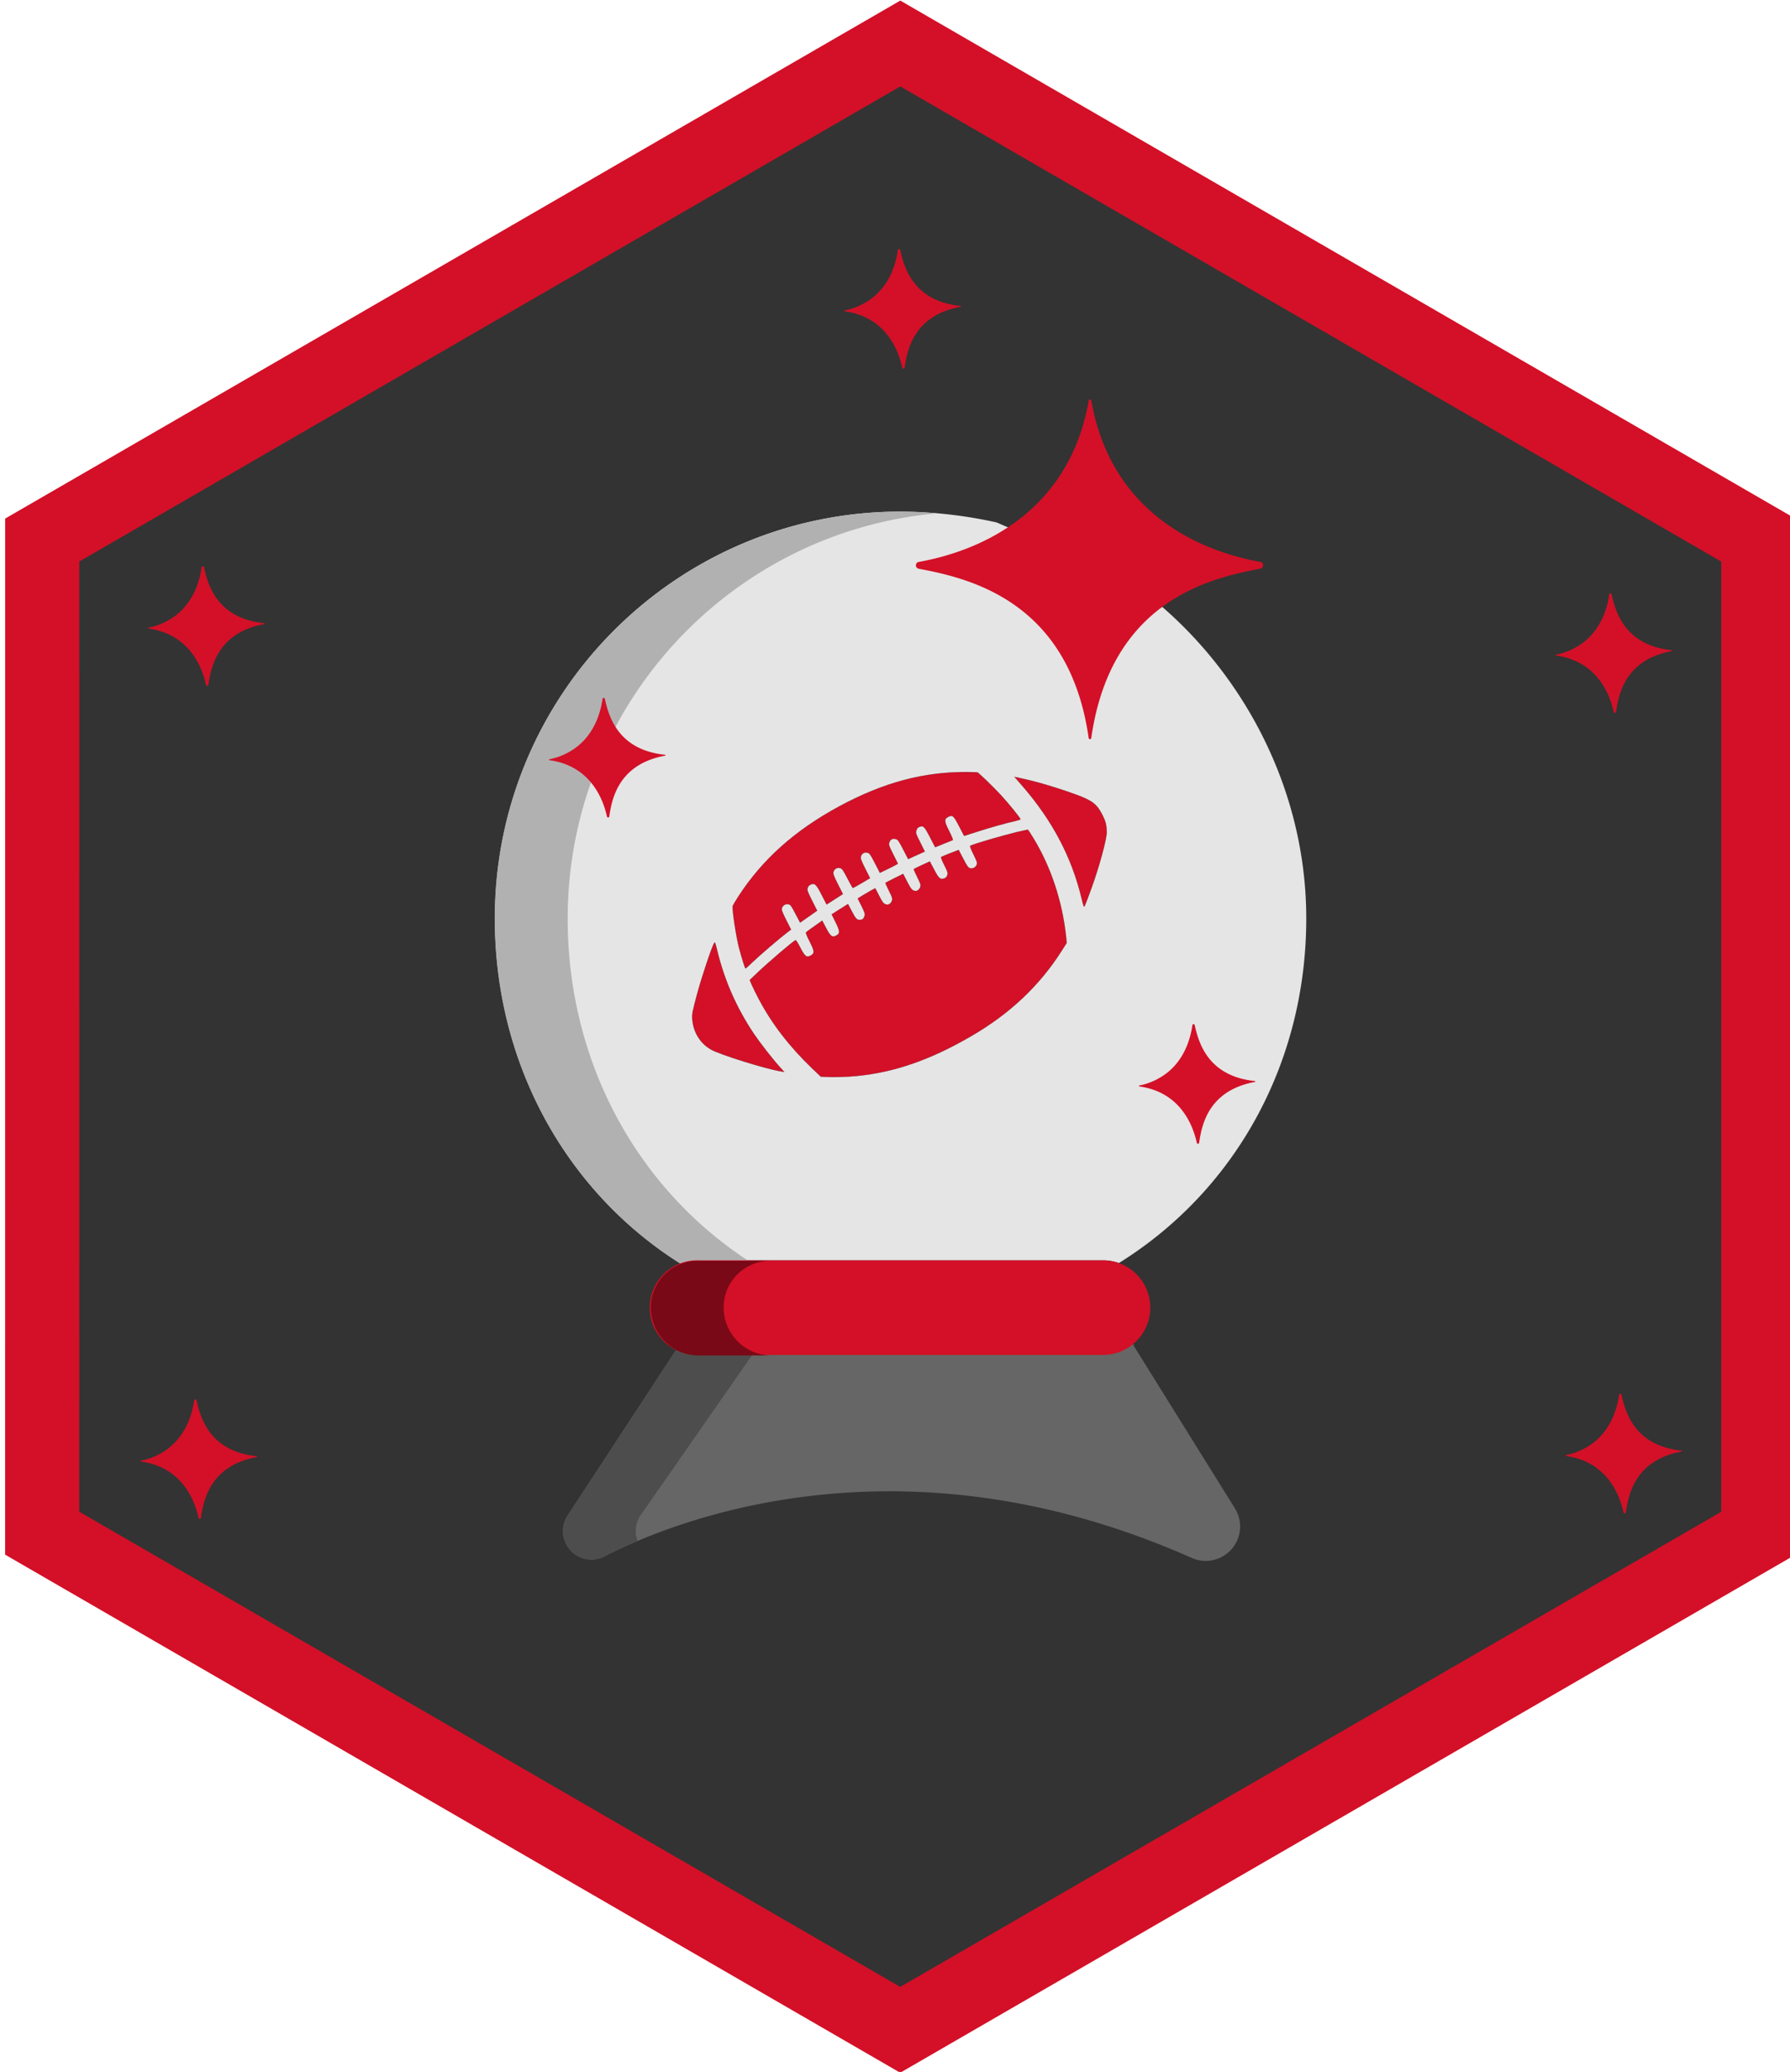 <?xml version="1.0" encoding="UTF-8" standalone="no"?>
<svg
   xmlns:dc="http://purl.org/dc/elements/1.1/"
   xmlns:cc="http://creativecommons.org/ns#"
   xmlns:rdf="http://www.w3.org/1999/02/22-rdf-syntax-ns#"
   xmlns:svg="http://www.w3.org/2000/svg"
   xmlns="http://www.w3.org/2000/svg"
   xmlns:sodipodi="http://sodipodi.sourceforge.net/DTD/sodipodi-0.dtd"
   xmlns:inkscape="http://www.inkscape.org/namespaces/inkscape"
   width="207.266mm"
   height="239.836mm"
   viewBox="0 0 207.266 239.836"
   version="1.1"
   id="svg1467"
   sodipodi:docname="crystal_ball.svg"
   inkscape:export-filename="C:\Users\Tan\Documents\GitHub\_dynastyprocess\graphics\packages\ffsimulator_v2.png"
   inkscape:export-xdpi="53.799992"
   inkscape:export-ydpi="53.799992"
   inkscape:version="1.0.1 (3bc2e813f5, 2020-09-07)">
  <defs
     id="defs1461" />
  <sodipodi:namedview
     id="base"
     pagecolor="#ffffff"
     bordercolor="#666666"
     borderopacity="1.0"
     inkscape:pageopacity="0.0"
     inkscape:pageshadow="2"
     inkscape:zoom="0.45567307"
     inkscape:cx="339.42158"
     inkscape:cy="612.23313"
     inkscape:document-units="mm"
     inkscape:current-layer="layer1"
     inkscape:document-rotation="0"
     showgrid="false"
     inkscape:window-width="1920"
     inkscape:window-height="1017"
     inkscape:window-x="1912"
     inkscape:window-y="-8"
     inkscape:window-maximized="1" />
  <g
     inkscape:label="Layer 1"
     inkscape:groupmode="layer"
     id="layer1"
     transform="translate(-4.643,-49.997)">
    <path
       transform="matrix(-0.956,0,0,0.958,52.844,-224.596)"
       inkscape:export-ydpi="53.799995"
       inkscape:export-xdpi="53.799995"
       inkscape:randomized="0"
       inkscape:rounded="0"
       inkscape:flatsided="true"
       sodipodi:arg2="3.1415491"
       sodipodi:arg1="2.6179504"
       sodipodi:r2="85.672287"
       sodipodi:r1="120.00529"
       sodipodi:cy="409.28586"
       sodipodi:cx="170.52629"
       sodipodi:sides="6"
       id="path821-9"
       style="fill:#333333;fill-opacity:1;stroke:#d31027;stroke-width:8.982;stroke-linecap:round;stroke-linejoin:miter;stroke-miterlimit:4;stroke-dasharray:none;stroke-opacity:1;paint-order:normal"
       sodipodi:type="star"
       d="m 66.601,469.293 -0.005,-120.005 103.925,-60.007 103.93,59.998 0.005,120.005 -103.925,60.007 z" />
    <path
       d="m -298.087,232.778 -11.131,-17.878 -49.789,0.572 -11.848,18.087 a 3.105,3.105 0 0 0 4.022,4.461 c 6.969,-3.593 31.938,-14.081 64.021,0.161 a 3.752,3.752 0 0 0 4.725,-5.403 z"
       fill="#535a63"
       id="path2"
       style="stroke-width:0.265;fill:#808080;fill-opacity:1" />
    <path
       d="m -310.062,131.366 -14.007,-6.075 a 49.579,49.579 0 0 0 -10.477,-1.185 c -24.434,0 -44.244,19.857 -44.244,44.352 0,15.862 7.781,29.805 20.262,37.645 v 0.003 a 5.133,5.133 0 0 1 1.908,-0.365 h 44.148 a 5.151,5.151 0 0 1 1.733,0.299 c 12.57,-7.813 20.436,-21.648 20.436,-37.581 0,-15.237 -8.086,-29.107 -19.759,-37.092 z"
       fill="#8fc2ff"
       id="path4"
       style="stroke-width:0.265;fill:#e6e6e6;fill-opacity:1" />
    <path
       d="m -301.464,127.36 a 0.114,0.114 0 0 1 0.011,0.228 c -3.815,0.699 -6.585,2.08 -8.61,3.778 -4.392,3.678 -5.278,8.856 -5.728,11.853 a 0.303,0.303 0 0 1 -0.59,0.018 c -0.923,-4.281 -4.101,-13.028 -14.772,-14.494 a 0.115,0.115 0 0 1 -0.008,-0.228 17.241,17.241 0 0 0 7.091,-3.225 c 4.696,-3.678 6.122,-9.16 6.554,-12.287 a 0.294,0.294 0 0 1 0.273,-0.246 h 0.024 a 0.295,0.295 0 0 1 0.294,0.22 c 0.984,4.318 3.244,13.113 15.462,14.383 z"
       fill="#ff7171"
       id="path6"
       style="stroke-width:0.265;fill:#d31027;fill-opacity:1" />
    <path
       d="m -326.575,157.79 v 0.005 a 0.206,0.206 0 0 1 -0.159,0.206 c -2.985,0.566 -9.065,1.894 -10.261,10.263 a 0.079,0.079 0 0 1 -0.159,0 c -1.196,-8.369 -7.334,-9.694 -10.316,-10.261 a 0.21,0.21 0 0 1 0,-0.407 c 2.958,-0.524 9.033,-2.484 10.321,-9.782 a 0.079,0.079 0 0 1 0.156,0 c 1.283,7.297 7.3,9.255 10.255,9.779 a 0.205,0.205 0 0 1 0.161,0.196 z"
       fill="#ff7171"
       id="path8"
       style="stroke-width:0.265;fill:#d31027;fill-opacity:1" />
    <path
       d="m -350.254,215.371 -8.754,0.101 -11.848,18.087 a 3.105,3.105 0 0 0 4.022,4.461 c 0.905,-0.466 2.117,-1.05 3.603,-1.679 a 3.103,3.103 0 0 1 0.313,-2.782 z"
       fill="#373c42"
       id="path10"
       style="stroke-width:0.265;fill:#4d4d4d;fill-opacity:1" />
    <path
       d="m -358.566,206.102 v 0.003 a 5.1,5.1 0 0 1 1.945,-0.31 h 5.473 c -12.154,-7.938 -19.705,-21.687 -19.705,-37.31 0,-23.149 17.693,-42.166 40.261,-44.185 -1.343,-0.118 -2.679,-0.188 -3.954,-0.188 -24.434,0 -44.262,19.854 -44.262,44.349 0,15.862 7.808,29.802 20.243,37.642 z"
       fill="#7aa7d3"
       id="path12"
       style="stroke-width:0.265;fill:#818181;fill-opacity:1" />
    <path
       d="m -310.74,206.039 a 5.159,5.159 0 0 1 1.913,8.506 c -0.124,0.124 -0.257,0.243 -0.392,0.355 a 5.144,5.144 0 0 1 -3.254,1.156 h -44.148 a 5.159,5.159 0 1 1 0,-10.316 h 44.148 a 5.151,5.151 0 0 1 1.733,0.299 z"
       fill="#8dd85b"
       id="path14"
       style="stroke-width:0.265;fill:#d31027;fill-opacity:1" />
    <path
       d="m -353.84,210.897 a 5.069,5.069 0 0 1 5.157,-5.101 h -7.938 a 5.087,5.087 0 0 0 -5.157,5.108 5.22,5.22 0 0 0 5.157,5.211 h 7.938 a 5.229,5.229 0 0 1 -5.157,-5.218 z"
       fill="#6aa047"
       id="path16"
       style="stroke-width:0.265;fill:#790916;fill-opacity:1" />
    <path
       d="m -47.637,172.786 a 63.569,63.569 0 0 1 -17.38,31.642 1.902,1.902 0 1 0 2.677,2.704 67.725,67.725 0 0 0 16.17,-70.483 1.902,1.902 0 0 0 -3.588,1.265 63.735,63.735 0 0 1 2.122,34.872 z"
       id="path18"
       style="fill:#d31027;fill-opacity:1;stroke-width:0.317" />
    <path
       d="m -169.892,147.814 a 1.9,1.9 0 0 0 2.283,-1.421 63.754,63.754 0 0 1 48.621,-47.788 1.902,1.902 0 0 0 -0.796,-3.721 67.558,67.558 0 0 0 -51.529,50.645 1.902,1.902 0 0 0 1.421,2.285 z"
       id="path20"
       style="fill:#d31027;fill-opacity:1;stroke-width:0.317" />
    <path
       d="m -161.837,159.049 c 0,18.353 8.465,35.002 22.779,45.119 a 8.069,8.069 0 0 0 0.237,11.699 l -13.197,20.149 a 5.623,5.623 0 0 0 7.281,8.078 c 8.089,-4.17 37.408,-16.48 75.074,0.241 a 6.455,6.455 0 0 0 2.621,0.556 6.392,6.392 0 0 0 5.428,-9.775 l -12.552,-20.159 a 8.063,8.063 0 0 0 -0.737,-10.908 c 14.393,-10.102 22.903,-26.702 22.903,-45.001 0,-17.159 -8.493,-33.939 -22.32,-44.435 a 21.813,21.813 0 0 1 7.401,-2.669 2.04,2.04 0 0 0 -0.159,-4.038 c -13.601,-1.414 -15.811,-11.106 -16.873,-15.763 a 2.267,2.267 0 0 0 -2.389,-1.736 2.241,2.241 0 0 0 -2.058,1.93 c -0.499,3.611 -2.01,9.057 -6.475,12.932 a 61.423,61.423 0 0 0 -12.048,-1.272 c -30.282,0 -54.918,24.696 -54.918,55.051 z m 96.994,78.079 a 2.581,2.581 0 0 1 -0.634,3.437 2.615,2.615 0 0 1 -2.641,0.293 c -39.212,-17.406 -69.892,-4.512 -78.36,-0.145 a 1.819,1.819 0 0 1 -2.355,-2.612 l 13.356,-20.392 a 8.07,8.07 0 0 0 2.11,0.281 h 52.9 a 8.034,8.034 0 0 0 3.274,-0.696 z M -137.648,209.904 a 4.284,4.284 0 0 1 4.28,-4.28 h 52.9 a 4.28,4.28 0 0 1 0,8.56 h -52.9 a 4.284,4.284 0 0 1 -4.28,-4.28 z M -86.012,98.52 c 1.702,4.209 4.994,9.155 11.895,11.687 -6.69,3.075 -9.602,8.302 -10.982,12.658 -1.887,-4.264 -5.363,-9.192 -11.707,-11.773 6.136,-3.051 9.233,-8.201 10.793,-12.572 z m -20.907,9.282 a 55.697,55.697 0 0 1 7.059,0.484 21.089,21.089 0 0 1 -3.404,1.041 2.04,2.04 0 0 0 0.156,4.017 c 11.361,1.56 14.963,10.621 16.098,15.884 a 2.238,2.238 0 0 0 2.203,1.77 h 0.006 a 2.268,2.268 0 0 0 2.239,-1.911 c 0.453,-3.017 1.22,-8.098 5.136,-12.048 13.373,9.739 21.622,25.695 21.622,42.01 0,17.718 -8.544,33.714 -22.893,42.969 a 8.07,8.07 0 0 0 -1.771,-0.198 h -52.901 a 8.082,8.082 0 0 0 -2.006,0.254 c -14.202,-9.278 -22.658,-25.289 -22.658,-43.024 0,-28.259 22.93,-51.248 51.114,-51.248 z"
       id="path22"
       style="fill:#d31027;fill-opacity:1;stroke-width:0.317" />
    <path
       d="m -146.352,147.394 a 1.902,1.902 0 0 0 2.461,-1.087 c 0.36,-0.93 0.763,-1.859 1.196,-2.761 a 1.902,1.902 0 0 0 -3.43,-1.647 c -0.476,0.991 -0.919,2.012 -1.314,3.034 a 1.902,1.902 0 0 0 1.087,2.461 z"
       id="path24"
       style="fill:#d31027;fill-opacity:1;stroke-width:0.317" />
    <path
       d="m -144.017,181.523 a 1.902,1.902 0 1 0 3.209,-2.045 36.575,36.575 0 0 1 -5.223,-25.114 1.902,1.902 0 1 0 -3.762,-0.566 40.379,40.379 0 0 0 5.777,27.724 z"
       id="path26"
       style="fill:#d31027;fill-opacity:1;stroke-width:0.317" />
    <path
       d="m -106.976,319.24 c 3.105,0.588 9.565,1.812 10.835,10.698 a 1.986,1.986 0 0 0 1.977,1.718 1.985,1.985 0 0 0 1.977,-1.721 c 1.272,-8.899 7.685,-10.114 10.768,-10.7 a 2.156,2.156 0 0 0 1.735,-2.201 2.129,2.129 0 0 0 -1.761,-2.029 c -3.453,-0.613 -9.442,-2.749 -10.748,-10.177 a 1.997,1.997 0 0 0 -1.966,-1.656 1.997,1.997 0 0 0 -1.966,1.655 c -1.309,7.419 -7.344,9.564 -10.827,10.182 a 2.13,2.13 0 0 0 -1.758,2.025 2.156,2.156 0 0 0 1.733,2.207 z m 12.811,-8.566 a 15.273,15.273 0 0 0 6.796,6.369 13.89,13.89 0 0 0 -6.799,6.458 13.934,13.934 0 0 0 -6.839,-6.455 15.342,15.342 0 0 0 6.842,-6.372 z"
       id="path28"
       style="fill:#d31027;fill-opacity:1;stroke-width:0.317" />
    <g
       inkscape:export-ydpi="53.799995"
       inkscape:export-xdpi="53.799995"
       style="fill:#d31027;fill-opacity:1;stroke:#000000;stroke-width:3.508"
       id="g14-39-6"
       transform="matrix(0.038,0.015,-0.015,0.039,-117.774,133.392)">
      <g
         style="fill:#d31027;fill-opacity:1;stroke:#000000;stroke-width:3.508"
         id="g12-2-9"
         transform="matrix(0.1,-0.007,-0.007,-0.1,1.963,544.884)">
        <path
           style="fill:#d31027;fill-opacity:1;stroke:#000000;stroke-width:3.508"
           id="path4-6"
           d="m 7412.9,5004.9 c -120.7,-7.7 -291.2,-19.2 -377.5,-26.8 l -157.1,-15.3 306.6,-183.9 c 1086.4,-659.1 1904.5,-1454.2 2513.8,-2452.4 130.3,-212.7 143.7,-229.9 153.3,-182 5.7,30.6 23,264.4 34.5,523.1 32.6,620.8 3.8,1444.6 -55.6,1609.4 -65.1,187.8 -120.7,274 -260.6,413.8 -233.7,233.7 -387,291.2 -854.5,314.2 -377.5,21 -971.5,19.1 -1302.9,-0.1 z"
           inkscape:connector-curvature="0" />
        <path
           style="fill:#d31027;fill-opacity:1;stroke:#000000;stroke-width:3.508"
           id="path6-4"
           d="M 5592.7,4707.9 C 4397.1,4357.3 3387.4,3736.5 2383.4,2732.5 1385.2,1732.4 751,703.5 406.1,-484.4 c -36.4,-126.4 -67.1,-256.7 -69,-289.3 -1.9,-74.7 333.4,-756.8 513.5,-1042.3 145.6,-229.9 335.3,-498.2 352.5,-498.2 5.8,1.9 67.1,101.5 136,224.2 124.5,222.2 538.4,864.1 689.8,1069.1 l 80.5,109.2 -212.6,214.7 c -182,183.9 -212.7,226.1 -212.7,277.8 0,82.4 72.8,155.2 155.2,155.2 51.7,0 92,-30.7 258.7,-195.4 l 199.2,-193.6 42.2,55.6 c 24.9,30.6 105.4,132.2 182,228 l 136,172.4 -222.2,224.2 c -203.1,205 -222.3,231.8 -222.3,295.1 0,53.6 13.4,80.5 55.6,116.9 90.1,78.5 143.7,53.6 383.2,-185.9 l 210.8,-208.8 176.3,205 176.3,205 -220.3,222.3 c -193.5,197.3 -218.4,229.9 -218.4,289.3 0,86.2 65.1,149.4 153.3,149.4 55.6,0 90.1,-26.8 277.8,-210.8 116.9,-115 218.4,-210.8 224.2,-210.8 5.7,0 93.9,90.1 197.3,201.2 l 187.8,203.1 -214.8,216.5 c -187.8,191.6 -212.7,224.2 -212.7,283.6 0,86.2 65.1,149.4 153.3,149.4 55.6,0 92,-26.8 279.7,-212.7 l 216.5,-214.6 149.4,136 c 82.4,72.8 174.4,160.9 205,193.5 l 57.5,59.4 -205,208.8 c -185.9,185.9 -205,214.6 -205,277.8 0,92 53.6,145.6 147.5,145.6 63.2,0 90,-19.2 285.5,-212.7 l 214.6,-212.7 193.5,168.6 193.5,168.6 -201.2,205 c -189.7,191.6 -201.2,206.9 -201.2,281.6 0,61.3 11.5,86.2 49.8,116.9 95.8,74.7 130.3,57.5 371.7,-182 l 226.1,-222.3 197.3,159 c 109.2,86.2 206.9,164.8 218.4,174.4 11.5,9.6 -55.6,90 -168.6,203.1 -220.3,222.3 -243.3,275.9 -151.4,367.9 99.6,99.6 136,84.3 377.5,-155.2 l 214.6,-210.8 293.1,201.2 c 306.6,212.7 745.3,492.4 963.7,613.1 70.9,40.2 128.4,80.5 128.4,90.1 0,24.9 -454.1,320 -737.6,479 -281.7,157.1 -779.8,400.4 -818.1,400.4 -13.3,-1.6 -124.4,-30.4 -245.1,-66.8 z"
           inkscape:connector-curvature="0" />
        <path
           style="fill:#d31027;fill-opacity:1;stroke:#000000;stroke-width:3.508"
           id="path8-6"
           d="M 7401.4,3527.7 C 7000.9,3292 6361,2876.3 6255.6,2780.5 c -11.5,-9.6 51.7,-90 157.1,-197.3 147.5,-149.5 176.3,-187.8 176.3,-239.5 0,-82.4 -72.8,-155.2 -155.2,-155.2 -51.7,0 -92,30.7 -258.7,193.5 l -197.4,193.5 -201.2,-155.2 c -111.1,-86.2 -206.9,-166.7 -214.6,-176.3 -7.7,-11.5 61.3,-95.8 153.3,-187.8 147.5,-147.5 164.8,-172.4 164.8,-235.7 0,-53.6 -11.5,-80.5 -49.8,-109.2 -97.7,-76.6 -145.6,-57.5 -348.7,139.9 l -187.8,182 -185.8,-162.9 c -101.5,-90 -185.8,-168.6 -185.8,-176.3 0,-5.8 72.8,-86.2 162.9,-178.2 143.7,-145.6 162.9,-174.4 162.9,-235.7 0,-74.7 -51.7,-143.7 -109.2,-147.5 -88.1,-5.7 -122.6,15.3 -287.4,178.2 L 4677,1485.1 4473.9,1297.3 c -111.1,-105.4 -203.1,-193.5 -203.1,-199.3 0,-3.8 72.8,-84.3 162.9,-176.3 143.7,-145.6 162.9,-174.4 162.9,-235.7 0,-74.7 -51.7,-143.7 -111.1,-147.5 -84.3,-5.7 -120.7,15.3 -275.9,170.5 l -166.7,164.8 -42.2,-38.3 c -23,-19.2 -109.2,-113 -195.4,-205 L 3652,461.9 3818.7,293.3 c 134.1,-138 164.8,-180.1 164.8,-228 0,-88.1 -19.2,-120.7 -84.3,-147.5 -84.3,-36.4 -132.2,-9.6 -308.5,164.8 L 3435.5,233.9 3259,31.1 l -178.2,-205 172.4,-176.3 c 195.4,-199.2 216.5,-256.7 126.5,-344.9 -88.1,-90.1 -147.5,-69 -335.3,115 l -166.7,162.9 -160.9,-205 c -90,-115 -170.5,-218.4 -178.2,-233.7 -11.5,-17.2 38.3,-80.5 168.6,-210.8 220.3,-220.3 241.4,-274 147.5,-367.9 -92,-92 -147.5,-70.9 -348.7,128.4 -92,92 -174.4,160.9 -185.8,153.3 -49.8,-30.7 -544.1,-793.2 -768.3,-1186 l -139.9,-243.4 95.8,-111.1 c 51.7,-59.4 197.4,-208.8 321.9,-329.6 548,-530.7 1207.1,-982.9 1994.5,-1366.1 l 314.2,-151.4 128.4,32.6 c 208.8,51.7 580.5,176.3 825.8,277.8 992.5,408.1 1860.4,1032.7 2764.8,1992.6 867.9,917.8 1440.8,1912.1 1749.3,3023.4 l 65.1,235.7 -72.8,168.6 c -394.7,892.8 -986.7,1701.4 -1688,2304.9 -120.7,103.5 -224.2,187.8 -229.9,187.8 -7.7,0 -132.2,-70.9 -279.7,-155.2 z"
           inkscape:connector-curvature="0" />
        <path
           style="fill:#d31027;fill-opacity:1;stroke:#000000;stroke-width:3.508"
           id="path10-9"
           d="m 143.7,-1898.3 c -34.5,-130.3 -55.6,-1013.6 -36.4,-1509.8 19.2,-482.8 24.9,-534.6 67.1,-653.3 130.3,-350.6 417.7,-601.6 770.2,-674.4 285.5,-61.3 1645.8,-57.5 2075,3.8 l 92,13.4 -162.9,93.9 c -249.1,141.8 -731.9,469.4 -965.6,651.4 -689.9,540.3 -1257,1176.4 -1703.4,1912.1 -103.5,170.5 -126.5,197.3 -136,162.9 z"
           inkscape:connector-curvature="0" />
      </g>
    </g>
    <path
       transform="matrix(-0.956,0,0,0.958,271.908,-222.099)"
       inkscape:export-ydpi="53.799995"
       inkscape:export-xdpi="53.799995"
       inkscape:randomized="0"
       inkscape:rounded="0"
       inkscape:flatsided="true"
       sodipodi:arg2="3.1415491"
       sodipodi:arg1="2.6179504"
       sodipodi:r2="85.672287"
       sodipodi:r1="120.00529"
       sodipodi:cy="409.28586"
       sodipodi:cx="170.52629"
       sodipodi:sides="6"
       id="path821-9-5"
       style="fill:#333333;fill-opacity:1;stroke:#d31027;stroke-width:8.982;stroke-linecap:round;stroke-linejoin:miter;stroke-miterlimit:4;stroke-dasharray:none;stroke-opacity:1;paint-order:normal"
       sodipodi:type="star"
       d="m 66.601,469.293 -0.005,-120.005 103.925,-60.007 103.93,59.998 0.005,120.005 -103.925,60.007 z" />
    <path
       d="m 147.632,224.595 -11.818,-18.981 -52.862,0.607 -12.579,19.203 a 3.296,3.296 0 0 0 4.27,4.736 c 7.399,-3.815 33.909,-14.95 67.973,0.171 a 3.983,3.983 0 0 0 5.017,-5.736 z"
       fill="#535a63"
       id="path2-3-1"
       style="fill:#666666;fill-opacity:1;stroke-width:0.281" />
    <path
       d="m 134.918,116.924 -14.872,-6.45 a 52.639,52.639 0 0 0 -11.124,-1.258 c -25.942,0 -46.974,21.083 -46.974,47.089 0,16.841 8.262,31.645 21.512,39.968 v 0.003 a 5.45,5.45 0 0 1 2.025,-0.388 h 46.873 a 5.469,5.469 0 0 1 1.84,0.317 c 13.346,-8.295 21.698,-22.984 21.698,-39.901 0,-16.178 -8.585,-30.903 -20.979,-39.381 z"
       fill="#8fc2ff"
       id="path4-9-5"
       style="fill:#e5e5e5;fill-opacity:1;stroke-width:0.281" />
    <path
       d="m 92.246,206.114 -9.294,0.107 -12.579,19.203 a 3.296,3.296 0 0 0 4.27,4.736 c 0.96,-0.495 2.247,-1.114 3.825,-1.783 a 3.295,3.295 0 0 1 0.332,-2.953 z"
       fill="#373c42"
       id="path10-7-4"
       style="fill:#4d4d4d;fill-opacity:1;stroke-width:0.281" />
    <path
       d="m 83.421,196.274 v 0.003 a 5.415,5.415 0 0 1 2.065,-0.329 h 5.811 c -12.904,-8.427 -20.921,-23.026 -20.921,-39.613 0,-24.578 18.785,-44.768 42.745,-46.912 -1.425,-0.125 -2.844,-0.199 -4.199,-0.199 -25.942,10e-6 -46.994,21.079 -46.994,47.086 0,16.841 8.29,31.641 21.493,39.965 z"
       fill="#7aa7d3"
       id="path12-9-2"
       style="fill:#b1b1b1;fill-opacity:1;stroke-width:0.281" />
    <path
       d="m 134.199,196.206 a 5.478,5.478 0 0 1 2.031,9.031 c -0.132,0.132 -0.272,0.258 -0.416,0.376 a 5.462,5.462 0 0 1 -3.455,1.228 H 85.486 a 5.478,5.478 0 1 1 0,-10.953 h 46.873 a 5.469,5.469 0 0 1 1.84,0.317 z"
       fill="#8dd85b"
       id="path14-0-7"
       style="fill:#d31027;fill-opacity:1;stroke-width:0.281" />
    <path
       d="m 88.438,201.364 a 5.382,5.382 0 0 1 5.475,-5.416 h -8.427 a 5.401,5.401 0 0 0 -5.475,5.423 5.543,5.543 0 0 0 5.475,5.532 h 8.427 a 5.552,5.552 0 0 1 -5.475,-5.54 z"
       fill="#6aa047"
       id="path16-3-2"
       style="fill:#790916;fill-opacity:1;stroke-width:0.281" />
    <g
       inkscape:export-ydpi="53.799995"
       inkscape:export-xdpi="53.799995"
       style="fill:#d31027;fill-opacity:1;stroke:#000000;stroke-width:3.508"
       id="g14-39-6-9"
       transform="matrix(0.038,0.015,-0.015,0.039,97.225,130.084)">
      <g
         style="fill:#d31027;fill-opacity:1;stroke:#000000;stroke-width:3.508"
         id="g12-2-9-8"
         transform="matrix(0.1,-0.007,-0.007,-0.1,1.963,544.884)">
        <path
           style="fill:#d31027;fill-opacity:1;stroke:#000000;stroke-width:3.508"
           id="path4-6-6"
           d="m 7412.9,5004.9 c -120.7,-7.7 -291.2,-19.2 -377.5,-26.8 l -157.1,-15.3 306.6,-183.9 c 1086.4,-659.1 1904.5,-1454.2 2513.8,-2452.4 130.3,-212.7 143.7,-229.9 153.3,-182 5.7,30.6 23,264.4 34.5,523.1 32.6,620.8 3.8,1444.6 -55.6,1609.4 -65.1,187.8 -120.7,274 -260.6,413.8 -233.7,233.7 -387,291.2 -854.5,314.2 -377.5,21 -971.5,19.1 -1302.9,-0.1 z"
           inkscape:connector-curvature="0" />
        <path
           style="fill:#d31027;fill-opacity:1;stroke:#000000;stroke-width:3.508"
           id="path6-4-3"
           d="M 5592.7,4707.9 C 4397.1,4357.3 3387.4,3736.5 2383.4,2732.5 1385.2,1732.4 751,703.5 406.1,-484.4 c -36.4,-126.4 -67.1,-256.7 -69,-289.3 -1.9,-74.7 333.4,-756.8 513.5,-1042.3 145.6,-229.9 335.3,-498.2 352.5,-498.2 5.8,1.9 67.1,101.5 136,224.2 124.5,222.2 538.4,864.1 689.8,1069.1 l 80.5,109.2 -212.6,214.7 c -182,183.9 -212.7,226.1 -212.7,277.8 0,82.4 72.8,155.2 155.2,155.2 51.7,0 92,-30.7 258.7,-195.4 l 199.2,-193.6 42.2,55.6 c 24.9,30.6 105.4,132.2 182,228 l 136,172.4 -222.2,224.2 c -203.1,205 -222.3,231.8 -222.3,295.1 0,53.6 13.4,80.5 55.6,116.9 90.1,78.5 143.7,53.6 383.2,-185.9 l 210.8,-208.8 176.3,205 176.3,205 -220.3,222.3 c -193.5,197.3 -218.4,229.9 -218.4,289.3 0,86.2 65.1,149.4 153.3,149.4 55.6,0 90.1,-26.8 277.8,-210.8 116.9,-115 218.4,-210.8 224.2,-210.8 5.7,0 93.9,90.1 197.3,201.2 l 187.8,203.1 -214.8,216.5 c -187.8,191.6 -212.7,224.2 -212.7,283.6 0,86.2 65.1,149.4 153.3,149.4 55.6,0 92,-26.8 279.7,-212.7 l 216.5,-214.6 149.4,136 c 82.4,72.8 174.4,160.9 205,193.5 l 57.5,59.4 -205,208.8 c -185.9,185.9 -205,214.6 -205,277.8 0,92 53.6,145.6 147.5,145.6 63.2,0 90,-19.2 285.5,-212.7 l 214.6,-212.7 193.5,168.6 193.5,168.6 -201.2,205 c -189.7,191.6 -201.2,206.9 -201.2,281.6 0,61.3 11.5,86.2 49.8,116.9 95.8,74.7 130.3,57.5 371.7,-182 l 226.1,-222.3 197.3,159 c 109.2,86.2 206.9,164.8 218.4,174.4 11.5,9.6 -55.6,90 -168.6,203.1 -220.3,222.3 -243.3,275.9 -151.4,367.9 99.6,99.6 136,84.3 377.5,-155.2 l 214.6,-210.8 293.1,201.2 c 306.6,212.7 745.3,492.4 963.7,613.1 70.9,40.2 128.4,80.5 128.4,90.1 0,24.9 -454.1,320 -737.6,479 -281.7,157.1 -779.8,400.4 -818.1,400.4 -13.3,-1.6 -124.4,-30.4 -245.1,-66.8 z"
           inkscape:connector-curvature="0" />
        <path
           style="fill:#d31027;fill-opacity:1;stroke:#000000;stroke-width:3.508"
           id="path8-6-3"
           d="M 7401.4,3527.7 C 7000.9,3292 6361,2876.3 6255.6,2780.5 c -11.5,-9.6 51.7,-90 157.1,-197.3 147.5,-149.5 176.3,-187.8 176.3,-239.5 0,-82.4 -72.8,-155.2 -155.2,-155.2 -51.7,0 -92,30.7 -258.7,193.5 l -197.4,193.5 -201.2,-155.2 c -111.1,-86.2 -206.9,-166.7 -214.6,-176.3 -7.7,-11.5 61.3,-95.8 153.3,-187.8 147.5,-147.5 164.8,-172.4 164.8,-235.7 0,-53.6 -11.5,-80.5 -49.8,-109.2 -97.7,-76.6 -145.6,-57.5 -348.7,139.9 l -187.8,182 -185.8,-162.9 c -101.5,-90 -185.8,-168.6 -185.8,-176.3 0,-5.8 72.8,-86.2 162.9,-178.2 143.7,-145.6 162.9,-174.4 162.9,-235.7 0,-74.7 -51.7,-143.7 -109.2,-147.5 -88.1,-5.7 -122.6,15.3 -287.4,178.2 L 4677,1485.1 4473.9,1297.3 c -111.1,-105.4 -203.1,-193.5 -203.1,-199.3 0,-3.8 72.8,-84.3 162.9,-176.3 143.7,-145.6 162.9,-174.4 162.9,-235.7 0,-74.7 -51.7,-143.7 -111.1,-147.5 -84.3,-5.7 -120.7,15.3 -275.9,170.5 l -166.7,164.8 -42.2,-38.3 c -23,-19.2 -109.2,-113 -195.4,-205 L 3652,461.9 3818.7,293.3 c 134.1,-138 164.8,-180.1 164.8,-228 0,-88.1 -19.2,-120.7 -84.3,-147.5 -84.3,-36.4 -132.2,-9.6 -308.5,164.8 L 3435.5,233.9 3259,31.1 l -178.2,-205 172.4,-176.3 c 195.4,-199.2 216.5,-256.7 126.5,-344.9 -88.1,-90.1 -147.5,-69 -335.3,115 l -166.7,162.9 -160.9,-205 c -90,-115 -170.5,-218.4 -178.2,-233.7 -11.5,-17.2 38.3,-80.5 168.6,-210.8 220.3,-220.3 241.4,-274 147.5,-367.9 -92,-92 -147.5,-70.9 -348.7,128.4 -92,92 -174.4,160.9 -185.8,153.3 -49.8,-30.7 -544.1,-793.2 -768.3,-1186 l -139.9,-243.4 95.8,-111.1 c 51.7,-59.4 197.4,-208.8 321.9,-329.6 548,-530.7 1207.1,-982.9 1994.5,-1366.1 l 314.2,-151.4 128.4,32.6 c 208.8,51.7 580.5,176.3 825.8,277.8 992.5,408.1 1860.4,1032.7 2764.8,1992.6 867.9,917.8 1440.8,1912.1 1749.3,3023.4 l 65.1,235.7 -72.8,168.6 c -394.7,892.8 -986.7,1701.4 -1688,2304.9 -120.7,103.5 -224.2,187.8 -229.9,187.8 -7.7,0 -132.2,-70.9 -279.7,-155.2 z"
           inkscape:connector-curvature="0" />
        <path
           style="fill:#d31027;fill-opacity:1;stroke:#000000;stroke-width:3.508"
           id="path10-9-4"
           d="m 143.7,-1898.3 c -34.5,-130.3 -55.6,-1013.6 -36.4,-1509.8 19.2,-482.8 24.9,-534.6 67.1,-653.3 130.3,-350.6 417.7,-601.6 770.2,-674.4 285.5,-61.3 1645.8,-57.5 2075,3.8 l 92,13.4 -162.9,93.9 c -249.1,141.8 -731.9,469.4 -965.6,651.4 -689.9,540.3 -1257,1176.4 -1703.4,1912.1 -103.5,170.5 -126.5,197.3 -136,162.9 z"
           inkscape:connector-curvature="0" />
      </g>
    </g>
    <path
       d="m 150.903,115.418 v 0.01 a 0.394,0.394 0 0 1 -0.303,0.394 c -5.7,1.081 -17.313,3.618 -19.597,19.602 a 0.152,0.152 0 0 1 -0.303,0 c -2.284,-15.984 -14.008,-18.516 -19.703,-19.597 a 0.401,0.401 0 0 1 0,-0.778 c 5.65,-1.001 17.252,-4.745 19.713,-18.683 a 0.152,0.152 0 0 1 0.298,0 c 2.451,13.937 13.942,17.677 19.587,18.677 a 0.391,0.391 0 0 1 0.308,0.374 z"
       fill="#ff7171"
       id="path8-9-2"
       style="fill:#d31027;fill-opacity:1;stroke-width:0.505" />
    <path
       d="m 199.359,217.919 a 0.052,0.052 0 0 1 0.005,0.103 c -1.72,0.315 -2.969,0.937 -3.881,1.703 -1.98,1.658 -2.379,3.992 -2.582,5.343 a 0.137,0.137 0 0 1 -0.266,0.008 c -0.416,-1.93 -1.849,-5.873 -6.659,-6.534 a 0.052,0.052 0 0 1 -0.004,-0.103 7.772,7.772 0 0 0 3.196,-1.454 c 2.117,-1.658 2.76,-4.129 2.954,-5.539 a 0.132,0.132 0 0 1 0.123,-0.111 h 0.011 a 0.133,0.133 0 0 1 0.132,0.099 c 0.444,1.946 1.462,5.911 6.97,6.484 z"
       fill="#ff7171"
       id="path6-3-3"
       style="fill:#d31027;fill-opacity:1;stroke-width:0.119" />
    <path
       d="m 34.365,218.562 a 0.052,0.052 0 0 1 0.005,0.103 c -1.72,0.315 -2.969,0.937 -3.881,1.703 -1.98,1.658 -2.379,3.992 -2.582,5.343 a 0.137,0.137 0 0 1 -0.266,0.008 c -0.416,-1.93 -1.849,-5.873 -6.659,-6.534 a 0.052,0.052 0 0 1 -0.004,-0.103 7.772,7.772 0 0 0 3.196,-1.454 c 2.117,-1.658 2.76,-4.129 2.954,-5.539 a 0.132,0.132 0 0 1 0.123,-0.111 h 0.011 a 0.133,0.133 0 0 1 0.132,0.099 c 0.444,1.946 1.462,5.911 6.97,6.484 z"
       fill="#ff7171"
       id="path6-3-6-5"
       style="fill:#d31027;fill-opacity:1;stroke-width:0.119" />
    <path
       d="m 198.219,125.263 a 0.052,0.052 0 0 1 0.005,0.103 c -1.72,0.315 -2.969,0.937 -3.881,1.703 -1.98,1.658 -2.379,3.992 -2.582,5.343 a 0.137,0.137 0 0 1 -0.266,0.008 c -0.416,-1.93 -1.849,-5.873 -6.659,-6.534 a 0.052,0.052 0 0 1 -0.004,-0.103 7.772,7.772 0 0 0 3.196,-1.454 c 2.117,-1.658 2.76,-4.129 2.954,-5.539 a 0.132,0.132 0 0 1 0.123,-0.111 h 0.011 a 0.133,0.133 0 0 1 0.132,0.099 c 0.444,1.946 1.462,5.911 6.97,6.484 z"
       fill="#ff7171"
       id="path6-3-7-2"
       style="fill:#d31027;fill-opacity:1;stroke-width:0.119" />
    <path
       d="m 115.846,85.413 a 0.052,0.052 0 0 1 0.005,0.103 c -1.72,0.315 -2.969,0.937 -3.881,1.703 -1.98,1.658 -2.379,3.992 -2.582,5.343 a 0.137,0.137 0 0 1 -0.266,0.008 c -0.416,-1.93 -1.849,-5.873 -6.659,-6.534 a 0.052,0.052 0 0 1 -0.004,-0.103 7.772,7.772 0 0 0 3.196,-1.454 c 2.117,-1.658 2.76,-4.129 2.954,-5.539 a 0.132,0.132 0 0 1 0.123,-0.111 h 0.011 a 0.133,0.133 0 0 1 0.132,0.099 c 0.444,1.946 1.462,5.911 6.97,6.484 z"
       fill="#ff7171"
       id="path6-3-38-7"
       style="fill:#d31027;fill-opacity:1;stroke-width:0.119" />
    <path
       d="m 35.227,122.137 a 0.052,0.052 0 0 1 0.005,0.103 c -1.72,0.315 -2.969,0.937 -3.881,1.703 -1.98,1.658 -2.379,3.992 -2.582,5.343 a 0.137,0.137 0 0 1 -0.266,0.008 c -0.416,-1.93 -1.849,-5.873 -6.659,-6.534 a 0.052,0.052 0 0 1 -0.004,-0.103 7.772,7.772 0 0 0 3.196,-1.454 c 2.117,-1.658 2.76,-4.129 2.954,-5.539 a 0.132,0.132 0 0 1 0.123,-0.111 h 0.011 a 0.133,0.133 0 0 1 0.132,0.099 c 0.444,1.946 1.462,5.911 6.97,6.484 z"
       fill="#ff7171"
       id="path6-3-33-4"
       style="fill:#d31027;fill-opacity:1;stroke-width:0.119" />
    <path
       d="m 149.948,175.137 a 0.052,0.052 0 0 1 0.005,0.103 c -1.72,0.315 -2.969,0.937 -3.881,1.703 -1.98,1.658 -2.379,3.992 -2.582,5.343 a 0.137,0.137 0 0 1 -0.266,0.008 c -0.416,-1.93 -1.849,-5.873 -6.659,-6.534 a 0.052,0.052 0 0 1 -0.004,-0.103 7.772,7.772 0 0 0 3.196,-1.454 c 2.117,-1.658 2.76,-4.129 2.954,-5.539 a 0.132,0.132 0 0 1 0.123,-0.111 h 0.011 a 0.133,0.133 0 0 1 0.132,0.099 c 0.444,1.946 1.462,5.911 6.97,6.484 z"
       fill="#ff7171"
       id="path6-3-77-0"
       style="fill:#d31027;fill-opacity:1;stroke-width:0.119" />
    <path
       d="m 81.647,137.37 a 0.052,0.052 0 0 1 0.005,0.103 c -1.72,0.315 -2.969,0.937 -3.881,1.703 -1.98,1.658 -2.379,3.992 -2.582,5.343 a 0.137,0.137 0 0 1 -0.266,0.008 c -0.416,-1.93 -1.849,-5.873 -6.659,-6.534 a 0.052,0.052 0 0 1 -0.004,-0.103 7.772,7.772 0 0 0 3.196,-1.454 c 2.117,-1.658 2.76,-4.129 2.954,-5.539 a 0.132,0.132 0 0 1 0.123,-0.111 h 0.011 a 0.133,0.133 0 0 1 0.132,0.099 c 0.444,1.946 1.462,5.911 6.97,6.484 z"
       fill="#ff7171"
       id="path6-3-76-3"
       style="fill:#d31027;fill-opacity:1;stroke-width:0.119" />
    <path
       d="m -68.776,111.201 v 0.008 a 0.328,0.328 0 0 1 -0.253,0.328 c -4.748,0.901 -14.421,3.014 -16.324,16.328 a 0.126,0.126 0 0 1 -0.253,0 c -1.903,-13.314 -11.668,-15.423 -16.412,-16.324 a 0.334,0.334 0 0 1 0,-0.648 c 4.706,-0.833 14.371,-3.953 16.421,-15.562 a 0.126,0.126 0 0 1 0.248,0 c 2.042,11.609 11.614,14.724 16.316,15.558 a 0.325,0.325 0 0 1 0.257,0.312 z"
       fill="#ff7171"
       id="path8-9-2-3"
       style="fill:#d31027;fill-opacity:1;stroke-width:0.421" />
    <path
       d="m -118.409,133.006 a 0.052,0.052 0 0 1 0.005,0.103 c -1.72,0.315 -2.969,0.937 -3.881,1.703 -1.98,1.658 -2.379,3.992 -2.582,5.343 a 0.137,0.137 0 0 1 -0.266,0.008 c -0.416,-1.93 -1.849,-5.873 -6.659,-6.534 a 0.052,0.052 0 0 1 -0.004,-0.103 7.772,7.772 0 0 0 3.196,-1.454 c 2.117,-1.658 2.76,-4.129 2.954,-5.539 a 0.132,0.132 0 0 1 0.123,-0.111 h 0.011 a 0.133,0.133 0 0 1 0.132,0.099 c 0.444,1.946 1.462,5.911 6.97,6.484 z"
       fill="#ff7171"
       id="path6-3-33-4-9"
       style="fill:#d31027;fill-opacity:1;stroke-width:0.119" />
    <path
       d="m -76.12,187.202 a 0.052,0.052 0 0 1 0.005,0.103 c -1.72,0.315 -2.969,0.937 -3.881,1.703 -1.98,1.658 -2.379,3.992 -2.582,5.343 a 0.137,0.137 0 0 1 -0.266,0.008 c -0.416,-1.93 -1.849,-5.873 -6.659,-6.534 a 0.052,0.052 0 0 1 -0.004,-0.103 7.772,7.772 0 0 0 3.196,-1.454 c 2.117,-1.658 2.76,-4.129 2.954,-5.539 a 0.132,0.132 0 0 1 0.123,-0.111 h 0.011 a 0.133,0.133 0 0 1 0.132,0.099 c 0.444,1.946 1.462,5.911 6.97,6.484 z"
       fill="#ff7171"
       id="path6-3-33-4-95"
       style="fill:#d31027;fill-opacity:1;stroke-width:0.119" />
    <path
       d="m -176.711,205.678 a 0.052,0.052 0 0 1 0.005,0.103 c -1.72,0.315 -2.969,0.937 -3.881,1.703 -1.98,1.658 -2.379,3.992 -2.582,5.343 a 0.137,0.137 0 0 1 -0.266,0.008 c -0.416,-1.93 -1.849,-5.873 -6.659,-6.534 a 0.052,0.052 0 0 1 -0.004,-0.103 7.772,7.772 0 0 0 3.196,-1.454 c 2.117,-1.658 2.76,-4.129 2.954,-5.539 a 0.132,0.132 0 0 1 0.123,-0.111 h 0.011 a 0.133,0.133 0 0 1 0.132,0.099 c 0.444,1.946 1.462,5.911 6.97,6.484 z"
       fill="#ff7171"
       id="path6-3-33-4-0"
       style="fill:#d31027;fill-opacity:1;stroke-width:0.119" />
    <path
       d="m -186.975,126.437 a 0.052,0.052 0 0 1 0.005,0.103 c -1.72,0.315 -2.969,0.937 -3.881,1.703 -1.98,1.658 -2.379,3.992 -2.582,5.343 a 0.137,0.137 0 0 1 -0.266,0.008 c -0.416,-1.93 -1.849,-5.873 -6.659,-6.534 a 0.052,0.052 0 0 1 -0.004,-0.103 7.772,7.772 0 0 0 3.196,-1.454 c 2.117,-1.658 2.76,-4.129 2.954,-5.539 a 0.132,0.132 0 0 1 0.123,-0.111 h 0.011 a 0.133,0.133 0 0 1 0.132,0.099 c 0.444,1.946 1.462,5.911 6.97,6.484 z"
       fill="#ff7171"
       id="path6-3-33-4-4"
       style="fill:#d31027;fill-opacity:1;stroke-width:0.119" />
    <path
       d="m -105.681,72.651 a 0.052,0.052 0 0 1 0.005,0.103 c -1.72,0.315 -2.969,0.937 -3.881,1.703 -1.98,1.658 -2.379,3.992 -2.582,5.343 a 0.137,0.137 0 0 1 -0.266,0.008 c -0.416,-1.93 -1.849,-5.873 -6.659,-6.534 a 0.052,0.052 0 0 1 -0.004,-0.103 7.772,7.772 0 0 0 3.196,-1.454 c 2.117,-1.658 2.76,-4.129 2.954,-5.539 a 0.132,0.132 0 0 1 0.123,-0.111 h 0.011 a 0.133,0.133 0 0 1 0.132,0.099 c 0.444,1.946 1.462,5.911 6.97,6.484 z"
       fill="#ff7171"
       id="path6-3-33-4-958"
       style="fill:#d31027;fill-opacity:1;stroke-width:0.119" />
    <path
       d="m -23.566,118.636 a 0.052,0.052 0 0 1 0.005,0.103 c -1.72,0.315 -2.969,0.937 -3.881,1.703 -1.98,1.658 -2.379,3.992 -2.582,5.343 a 0.137,0.137 0 0 1 -0.266,0.008 c -0.416,-1.93 -1.849,-5.873 -6.659,-6.534 a 0.052,0.052 0 0 1 -0.004,-0.103 7.772,7.772 0 0 0 3.196,-1.454 c 2.117,-1.658 2.76,-4.129 2.954,-5.539 a 0.132,0.132 0 0 1 0.123,-0.111 h 0.011 a 0.133,0.133 0 0 1 0.132,0.099 c 0.444,1.946 1.462,5.911 6.97,6.484 z"
       fill="#ff7171"
       id="path6-3-33-4-6"
       style="fill:#d31027;fill-opacity:1;stroke-width:0.119" />
    <path
       d="m -20.692,215.942 a 0.052,0.052 0 0 1 0.005,0.103 c -1.72,0.315 -2.969,0.937 -3.881,1.703 -1.98,1.658 -2.379,3.992 -2.582,5.343 a 0.137,0.137 0 0 1 -0.266,0.008 c -0.416,-1.93 -1.849,-5.873 -6.659,-6.534 a 0.052,0.052 0 0 1 -0.004,-0.103 7.772,7.772 0 0 0 3.196,-1.454 c 2.117,-1.658 2.76,-4.129 2.954,-5.539 a 0.132,0.132 0 0 1 0.123,-0.111 h 0.011 a 0.133,0.133 0 0 1 0.132,0.099 c 0.444,1.946 1.462,5.911 6.97,6.484 z"
       fill="#ff7171"
       id="path6-3-33-4-3"
       style="fill:#d31027;fill-opacity:1;stroke-width:0.119" />
  </g>
</svg>

